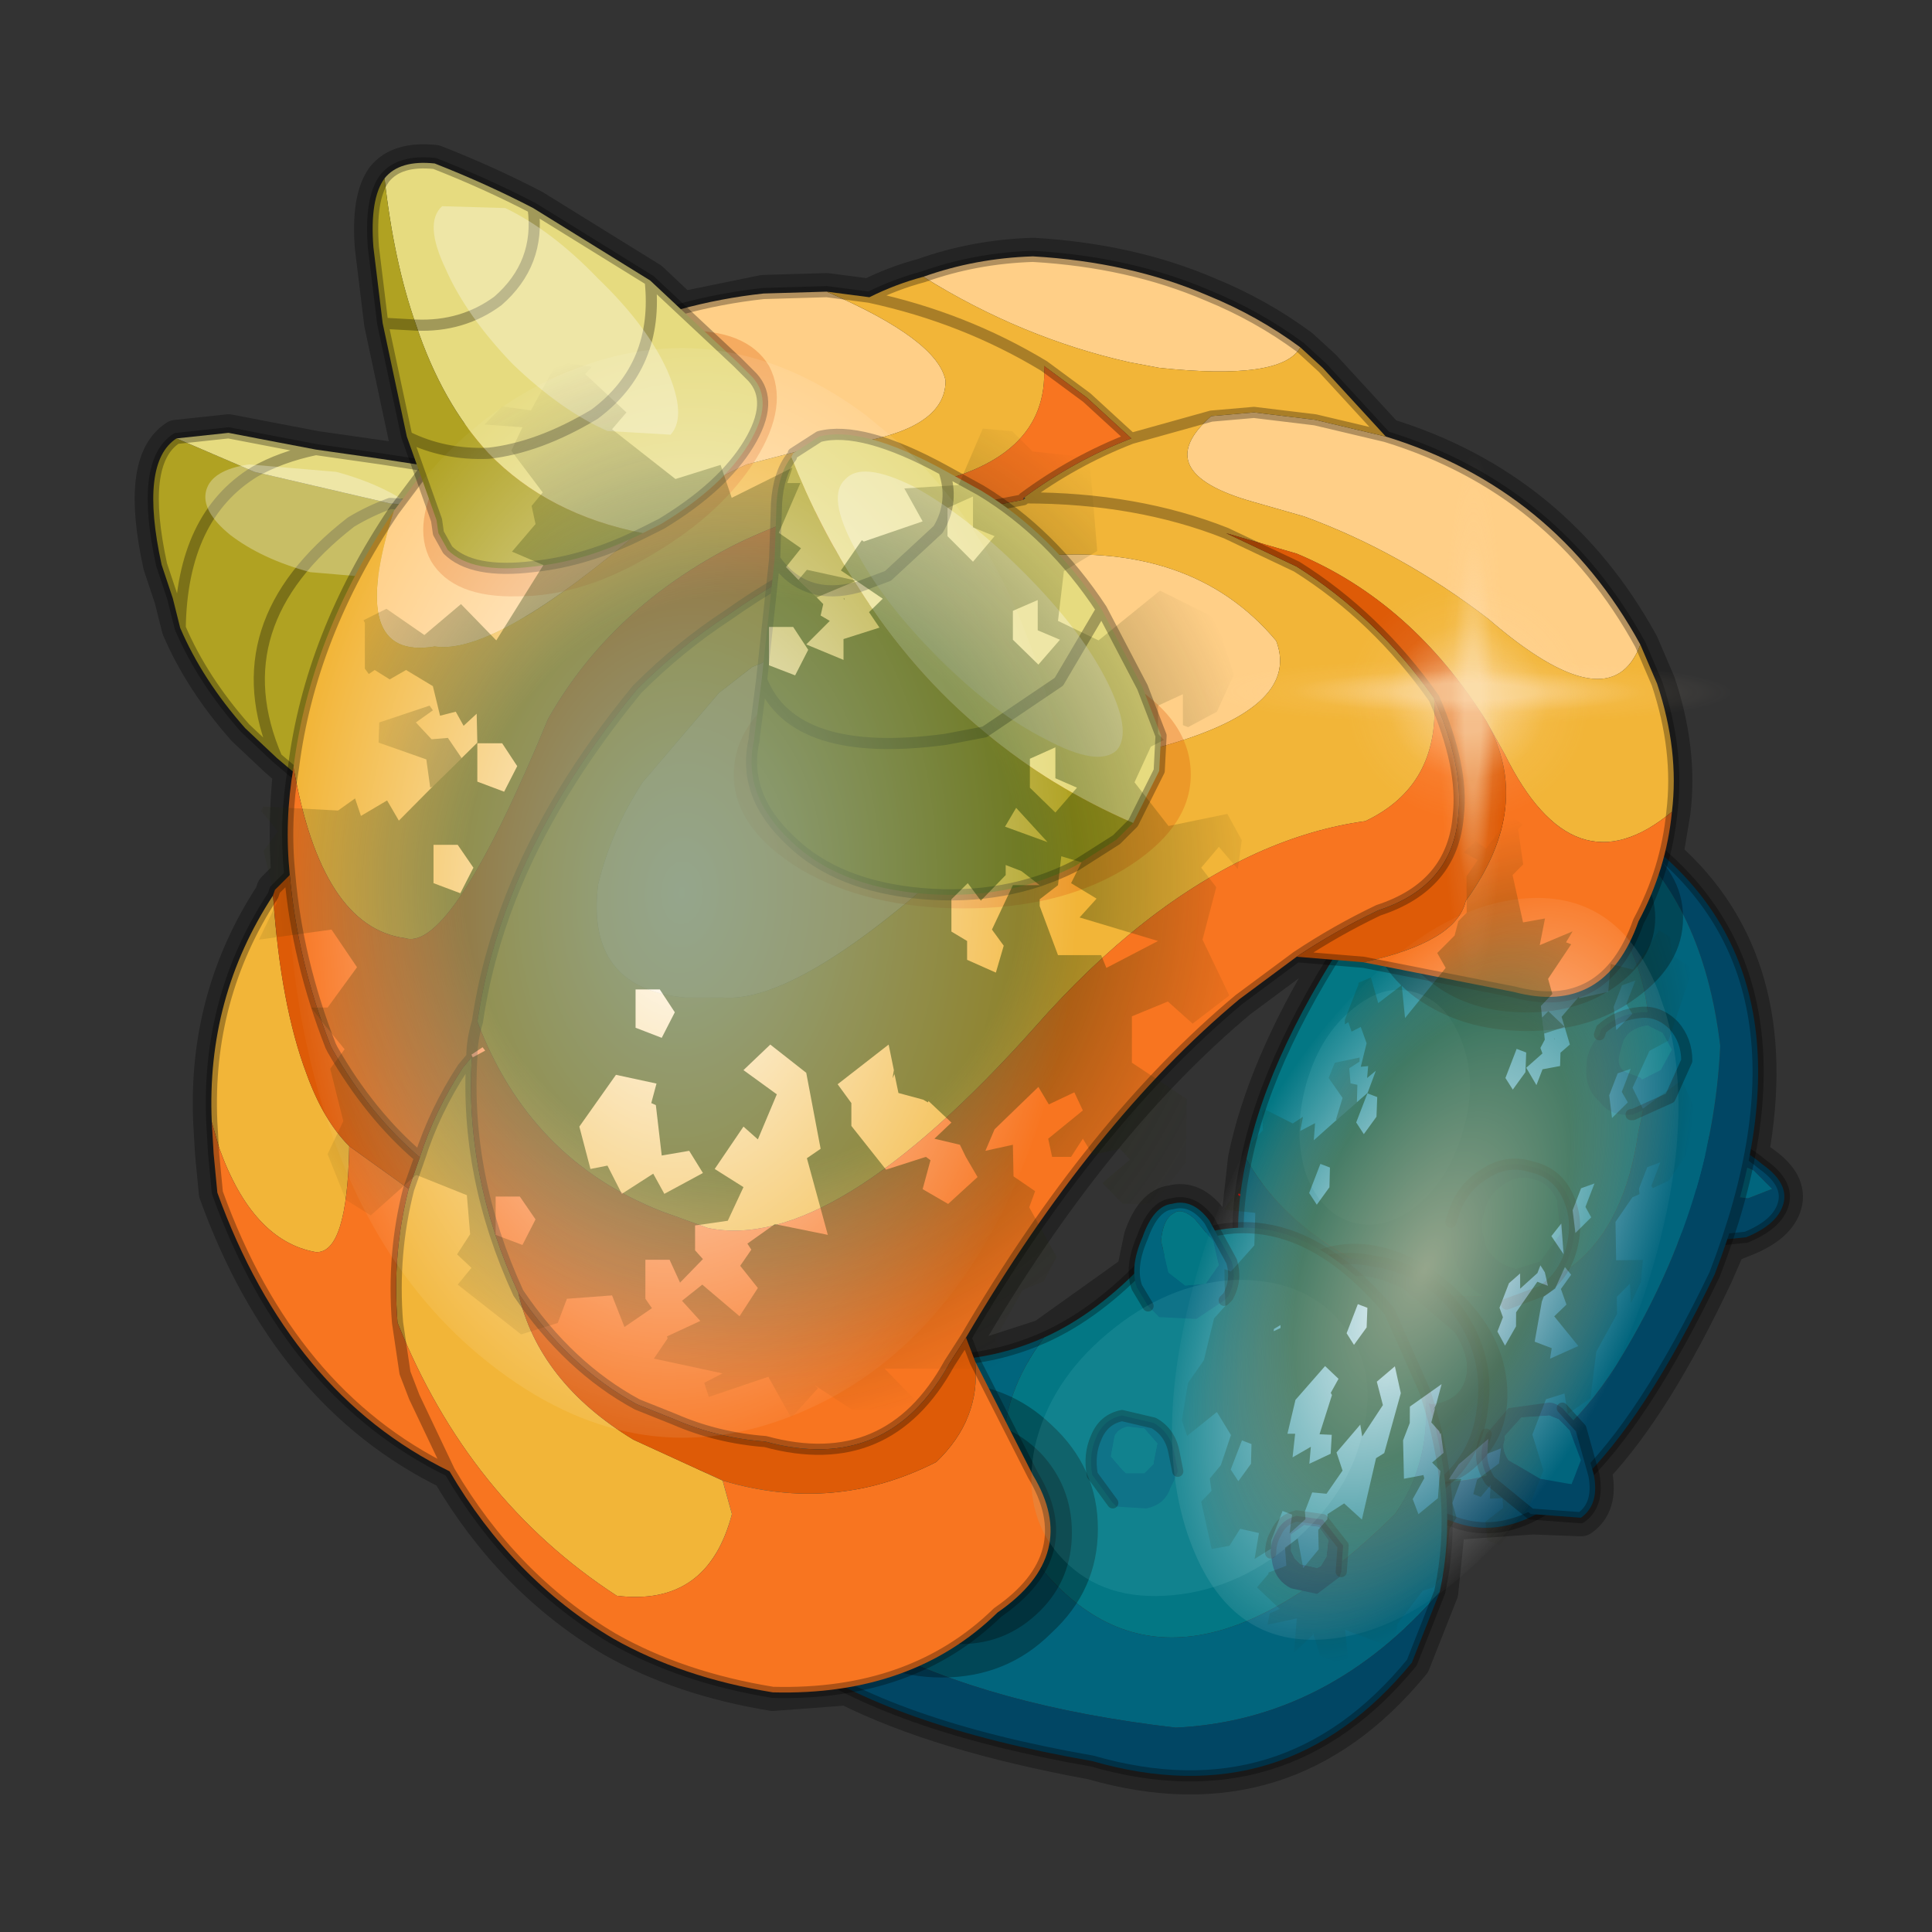 <?xml version="1.0" encoding="UTF-8" standalone="no"?>
<svg xmlns:xlink="http://www.w3.org/1999/xlink" height="520.0px" width="520.0px" xmlns="http://www.w3.org/2000/svg">
  <rect width="100%" height="100%" fill="#333333" stroke="none"/>
  <g transform="matrix(10.0, 0.0, 0.0, 10.0, 0.0, 0.0)">
    <use height="52.0" transform="matrix(1.0, 0.0, 0.0, 1.0, 0.0, 0.0)" width="52.0" xlink:href="#shape0"/>
    <use height="136.85" transform="matrix(0.143, 0.006, -0.01, 0.214, 8.443, 8.948)" width="148.25" xlink:href="#sprite0"/>
    <use height="136.85" transform="matrix(0.07, 0.034, -0.068, 0.14, 37.821, 22.054)" width="148.25" xlink:href="#sprite0"/>
    <use height="78.5" transform="matrix(0.352, 0.0, 0.0, 0.362, 6.969, 9.743)" width="75.15" xlink:href="#sprite1"/>
    <use height="78.5" transform="matrix(0.139, 0.053, -0.106, 0.275, 37.488, 20.746)" width="75.15" xlink:href="#sprite1"/>
    <use height="81.5" transform="matrix(0.179, 0.0, 0.0, 0.179, 32.2, 12.05)" width="81.5" xlink:href="#sprite2"/>
  </g>
  <defs>
    <g id="shape0" transform="matrix(1.0, 0.0, 0.0, 1.0, 0.0, 0.0)">
      <path d="M52.0 0.0 L52.0 52.0 0.0 52.0 0.0 0.0 52.0 0.0" fill="#795fa9" fill-opacity="0.0" fill-rule="evenodd" stroke="none"/>
      <path d="M32.5 7.95 Q30.4 7.05 27.8 6.9 26.25 6.95 24.85 7.45 24.1 7.65 23.4 8.0 L22.25 7.85 20.55 7.9 18.35 8.35 17.5 7.55 14.35 5.6 Q13.1 4.95 11.7 4.4 10.75 4.3 10.35 4.8 9.95 5.35 10.05 6.65 L10.3 8.7 10.95 11.75 11.25 12.5 10.25 12.35 8.5 12.1 7.45 11.9 6.15 11.65 4.75 11.8 Q3.75 12.45 4.35 15.2 L4.65 16.1 4.85 16.9 Q5.45 18.3 6.6 19.6 L7.45 20.4 7.85 20.75 Q7.7 22.15 7.8 23.55 L7.4 23.95 7.35 24.1 Q5.55 26.85 5.7 30.2 L5.75 31.05 5.85 32.1 Q7.8 37.5 12.1 39.6 13.8 42.5 16.5 44.1 18.35 45.15 20.8 45.55 L22.8 45.4 Q25.3 46.65 29.4 47.4 34.6 48.9 38.0 44.75 L38.75 42.85 38.95 40.9 39.1 40.95 41.25 40.8 42.55 40.85 Q43.05 40.5 42.9 39.7 L42.9 39.5 Q44.5 37.8 46.15 34.3 L46.5 33.5 47.0 33.3 Q47.85 32.95 48.0 32.4 48.15 31.85 47.45 31.35 L47.1 31.1 Q48.05 25.9 44.8 23.05 L45.0 21.85 Q45.2 20.2 44.6 18.4 L44.15 17.35 Q41.85 13.15 37.3 11.75 L35.6 9.9 35.0 9.35 Q33.85 8.5 32.5 7.95 M34.9 25.75 L33.35 26.9 Q29.4 30.2 26.0 36.0 L26.25 36.6 28.1 36.0 30.55 34.25 30.75 33.3 Q31.05 32.45 31.55 32.4 32.1 32.25 32.55 32.85 L32.75 33.15 33.35 33.0 33.55 31.2 Q34.05 28.75 35.85 25.8 L34.9 25.75" fill="none" stroke="#000000" stroke-linecap="round" stroke-linejoin="round" stroke-opacity="0.302" stroke-width="1.0"/>
      <path d="M13.35 13.75 L13.65 13.95 13.35 13.75 13.6 13.75 13.65 13.95 13.7 14.0 Q14.4 15.3 14.05 17.25 13.75 19.2 12.5 20.6 11.3 21.85 9.85 21.85 L9.1 21.7 8.1 20.95 7.45 20.4 Q5.9 16.8 9.45 14.05 9.95 13.75 10.5 13.55 9.95 13.75 9.45 14.05 5.9 16.8 7.45 20.4 L6.6 19.6 Q5.45 18.3 4.85 16.9 4.9 13.9 6.85 12.7 4.9 13.9 4.85 16.9 L4.65 16.1 4.35 15.2 Q3.75 12.45 4.75 11.8 L6.85 12.7 10.5 13.55 13.35 13.75" fill="#b0a222" fill-rule="evenodd" stroke="none"/>
      <path d="M13.35 13.75 L10.5 13.55 13.35 13.75 10.5 13.55 6.85 12.7 Q7.55 12.3 8.5 12.1 7.55 12.3 6.85 12.7 L4.75 11.8 6.15 11.65 7.45 11.9 8.5 12.1 10.25 12.35 11.55 12.55 11.6 12.55 11.75 12.55 Q12.9 12.65 13.6 13.75 L13.35 13.75" fill="#e6db7f" fill-rule="evenodd" stroke="none"/>
      <path d="M13.65 13.95 L13.35 13.75 10.5 13.55 Q9.95 13.75 9.45 14.05 5.9 16.8 7.45 20.4 L8.1 20.95 9.1 21.7 9.85 21.85 Q11.3 21.85 12.5 20.6 13.75 19.2 14.05 17.25 14.4 15.3 13.7 14.0 L13.65 13.95 13.6 13.75 Q12.9 12.65 11.75 12.55 L11.6 12.55 11.55 12.55 10.25 12.35 8.5 12.1 Q7.55 12.3 6.85 12.7 4.9 13.9 4.85 16.9 5.45 18.3 6.6 19.6 L7.45 20.4 M4.75 11.8 Q3.75 12.45 4.35 15.2 L4.65 16.1 4.85 16.9 M8.5 12.1 L7.45 11.9 6.15 11.65 4.75 11.8" fill="none" stroke="#000000" stroke-linecap="round" stroke-linejoin="round" stroke-opacity="0.302" stroke-width="0.3"/>
      <path d="M33.35 32.15 L39.15 35.45" fill="none" stroke="#ff0000" stroke-linecap="round" stroke-linejoin="round" stroke-width="0.05"/>
      <path d="M47.0 33.3 L45.55 33.45 Q44.95 33.3 44.65 32.8 44.4 32.3 44.55 31.75 44.75 31.15 45.2 30.85 L46.3 30.7 Q46.85 30.85 47.45 31.35 48.15 31.85 48.0 32.4 47.85 32.95 47.0 33.3 M47.2 31.5 L46.3 31.1 45.45 31.05 45.1 31.35 45.25 31.8 46.0 32.15 47.05 32.25 47.7 32.0 47.2 31.5" fill="#014664" fill-rule="evenodd" stroke="none"/>
      <path d="M47.2 31.5 L47.7 32.0 47.05 32.25 46.0 32.15 45.25 31.8 45.1 31.35 45.45 31.05 46.3 31.1 47.2 31.5" fill="#01657d" fill-rule="evenodd" stroke="none"/>
      <path d="M47.0 33.3 L45.55 33.45 Q44.95 33.3 44.65 32.8 44.4 32.3 44.55 31.75 44.75 31.15 45.2 30.85 L46.3 30.7 Q46.85 30.85 47.45 31.35 48.15 31.85 48.0 32.4 47.85 32.95 47.0 33.3 Z" fill="none" stroke="#000000" stroke-linecap="round" stroke-linejoin="round" stroke-opacity="0.302" stroke-width="0.3"/>
      <path d="M43.6 22.4 L44.3 22.65 Q49.2 26.4 46.15 34.3 42.35 42.2 39.1 40.95 37.15 40.3 35.85 39.05 40.45 41.5 43.5 36.75 46.1 32.55 46.3 28.15 45.85 24.35 43.6 22.4" fill="#014664" fill-rule="evenodd" stroke="none"/>
      <path d="M33.55 31.2 Q34.95 33.7 38.75 34.85 43.4 35.35 44.1 30.45 45.0 26.65 43.2 24.45 40.45 22.65 36.7 24.55 39.5 21.25 43.6 22.4 45.85 24.35 46.3 28.15 46.1 32.55 43.5 36.75 40.45 41.5 35.85 39.05 34.1 37.35 33.45 34.5 33.15 33.0 33.55 31.2" fill="#01657d" fill-rule="evenodd" stroke="none"/>
      <path d="M33.55 31.2 Q34.15 28.25 36.7 24.55 40.45 22.65 43.2 24.45 45.0 26.65 44.1 30.45 43.4 35.35 38.75 34.85 34.95 33.7 33.55 31.2" fill="#037784" fill-rule="evenodd" stroke="none"/>
      <path d="M36.7 24.55 Q34.15 28.25 33.55 31.2 M36.7 24.55 Q39.5 21.25 43.6 22.4 L44.3 22.65 Q49.2 26.4 46.15 34.3 42.35 42.2 39.1 40.95 37.15 40.3 35.85 39.05 34.1 37.35 33.45 34.5 33.15 33.0 33.55 31.2" fill="none" stroke="#000000" stroke-linecap="round" stroke-linejoin="round" stroke-opacity="0.302" stroke-width="0.3"/>
      <path d="M40.55 35.1 L41.5 34.75 Q42.1 34.35 42.3 33.6 42.5 32.85 42.2 32.2 41.9 31.55 41.2 31.4 40.55 31.2 39.95 31.6 39.3 32.0 39.1 32.75 L39.05 32.9 Q39.0 33.6 39.25 34.15 39.55 34.8 40.2 35.0 L40.55 35.1 M41.9 32.3 L42.0 33.2 41.45 33.95 40.8 34.15 40.65 34.1 Q40.2 33.95 40.0 33.55 L39.9 33.15 Q39.85 32.9 39.95 32.65 40.05 32.15 40.45 31.9 40.85 31.6 41.3 31.75 41.7 31.85 41.9 32.3" fill="#01657d" fill-rule="evenodd" stroke="none"/>
      <path d="M41.9 32.3 Q41.7 31.85 41.3 31.75 40.85 31.6 40.45 31.9 40.05 32.15 39.95 32.65 39.85 32.9 39.9 33.15 L40.0 33.55 Q40.2 33.95 40.65 34.1 L40.8 34.15 41.45 33.95 42.0 33.2 41.9 32.3" fill="#037784" fill-rule="evenodd" stroke="none"/>
      <path d="M40.55 35.1 L41.5 34.75 Q42.1 34.35 42.3 33.6 42.5 32.85 42.2 32.2 41.9 31.55 41.2 31.4 40.55 31.2 39.95 31.6 39.3 32.0 39.1 32.75 L39.05 32.9" fill="none" stroke="#000000" stroke-linecap="round" stroke-linejoin="round" stroke-opacity="0.302" stroke-width="0.3"/>
      <path d="M43.9 30.0 L43.95 30.0 44.95 29.55 45.4 28.55 Q45.4 28.0 45.05 27.6 44.65 27.2 44.15 27.25 43.55 27.3 43.1 27.7 L43.05 27.85 Q42.7 28.25 42.7 28.7 42.65 29.3 43.05 29.65 43.35 30.05 43.9 30.0 M44.75 27.8 L45.0 28.25 44.7 28.8 44.2 29.05 44.15 29.0 43.75 28.85 Q43.5 28.7 43.6 28.35 L43.7 28.0 43.8 27.85 Q44.0 27.65 44.35 27.6 L44.75 27.8" fill="#01657d" fill-rule="evenodd" stroke="none"/>
      <path d="M44.75 27.8 L44.35 27.6 Q44.0 27.65 43.8 27.85 L43.7 28.0 43.6 28.35 Q43.5 28.7 43.75 28.85 L44.15 29.0 44.2 29.05 44.7 28.8 45.0 28.25 44.75 27.8" fill="#037784" fill-rule="evenodd" stroke="none"/>
      <path d="M43.9 30.0 L43.95 30.0 44.95 29.55 45.4 28.55 Q45.4 28.0 45.05 27.6 44.65 27.2 44.15 27.25 43.55 27.3 43.1 27.7 L43.05 27.85" fill="none" stroke="#000000" stroke-linecap="round" stroke-linejoin="round" stroke-opacity="0.302" stroke-width="0.3"/>
      <path d="M40.0 38.6 L40.6 37.9 41.7 37.75 Q41.85 37.75 42.05 37.9 L42.55 38.45 42.9 39.7 Q43.05 40.5 42.55 40.85 L41.2 40.75 40.1 39.85 Q39.75 39.3 39.95 38.75 L40.0 38.6 M40.95 38.15 L40.5 38.65 40.5 38.75 Q40.4 39.0 40.6 39.3 L41.45 39.8 42.3 39.95 42.55 39.3 42.25 38.5 41.95 38.2 41.7 38.1 40.95 38.15" fill="#014664" fill-rule="evenodd" stroke="none"/>
      <path d="M40.95 38.15 L41.7 38.1 41.95 38.2 42.25 38.5 42.55 39.3 42.3 39.95 41.45 39.8 40.6 39.3 Q40.4 39.0 40.5 38.75 L40.5 38.65 40.95 38.15" fill="#01657d" fill-rule="evenodd" stroke="none"/>
      <path d="M42.05 37.9 L42.55 38.45 42.9 39.7 Q43.05 40.5 42.55 40.85 L41.2 40.75 40.1 39.85 Q39.75 39.3 39.95 38.75 L40.0 38.6" fill="none" stroke="#000000" stroke-linecap="round" stroke-linejoin="round" stroke-opacity="0.302" stroke-width="0.3"/>
      <path d="M34.65 34.2 Q35.5 33.35 36.85 33.5 38.2 33.7 39.3 34.8 40.4 35.85 40.55 37.15 40.7 38.5 39.85 39.35 39.05 40.2 37.7 40.05 36.35 39.9 35.25 38.85 34.15 37.75 34.0 36.4 33.85 35.05 34.65 34.2" fill="#000000" fill-opacity="0.302" fill-rule="evenodd" stroke="none"/>
      <path d="M35.25 35.0 Q35.45 34.45 36.2 34.35 36.95 34.25 37.8 34.7 L39.15 35.85 Q39.6 36.55 39.45 37.1 39.3 37.7 38.55 37.8 L36.9 37.4 Q36.05 36.95 35.55 36.25 35.1 35.5 35.25 35.0" fill="#01657d" fill-rule="evenodd" stroke="none"/>
      <path d="M34.5 34.5 Q35.6 33.65 37.0 33.95 38.4 34.15 39.25 35.3 40.1 36.5 39.9 37.9 39.75 39.3 38.6 40.1 37.5 40.95 36.1 40.7 34.7 40.45 33.85 39.25 33.0 38.1 33.2 36.7 33.35 35.3 34.5 34.5 M35.25 35.0 Q35.1 35.5 35.55 36.25 36.05 36.95 36.9 37.4 L38.55 37.8 Q39.3 37.7 39.45 37.1 39.6 36.55 39.15 35.85 L37.8 34.7 Q36.95 34.25 36.2 34.35 35.45 34.45 35.25 35.0" fill="#014664" fill-rule="evenodd" stroke="none"/>
      <path d="M34.5 34.5 Q35.6 33.65 37.0 33.95 38.4 34.15 39.25 35.3 40.1 36.5 39.9 37.9 39.75 39.3 38.6 40.1 37.5 40.95 36.1 40.7 34.7 40.45 33.85 39.25 33.0 38.1 33.2 36.7 33.35 35.3 34.5 34.5 Z" fill="none" stroke="#000000" stroke-linecap="round" stroke-linejoin="round" stroke-opacity="0.302" stroke-width="0.3"/>
      <path d="M28.1 36.0 Q29.55 35.35 30.9 33.9 34.35 31.65 37.4 35.3 L38.35 37.45 Q38.55 39.3 37.55 40.75 31.7 46.5 28.1 42.3 25.9 38.95 28.1 36.0" fill="#037784" fill-rule="evenodd" stroke="none"/>
      <path d="M38.35 37.45 Q39.3 40.3 38.75 42.85 35.75 46.3 31.65 46.5 21.7 45.35 18.85 39.8 19.2 36.75 24.3 36.55 26.3 36.8 28.1 36.0 25.9 38.95 28.1 42.3 31.7 46.5 37.55 40.75 38.55 39.3 38.35 37.45" fill="#01657d" fill-rule="evenodd" stroke="none"/>
      <path d="M38.75 42.85 L38.0 44.75 Q34.6 48.9 29.4 47.4 18.5 45.5 18.85 39.8 21.7 45.35 31.65 46.5 35.75 46.3 38.75 42.85" fill="#014664" fill-rule="evenodd" stroke="none"/>
      <path d="M28.1 36.0 Q29.55 35.35 30.9 33.9 34.35 31.65 37.4 35.3 L38.35 37.45 Q39.3 40.3 38.75 42.85 L38.0 44.75 Q34.6 48.9 29.4 47.4 18.5 45.5 18.85 39.8 19.2 36.75 24.3 36.55 26.3 36.8 28.1 36.0 Z" fill="none" stroke="#000000" stroke-linecap="round" stroke-linejoin="round" stroke-opacity="0.302" stroke-width="0.3"/>
      <path d="M34.2 41.8 Q34.2 41.5 34.35 41.25 34.5 40.9 34.9 40.8 L35.6 40.9 36.15 41.6 36.1 42.3 36.05 42.45 35.45 42.9 34.75 42.75 Q34.35 42.55 34.25 42.1 L34.2 41.8 M35.5 41.1 L35.1 41.05 34.75 41.3 34.75 41.75 34.85 41.95 35.0 42.1 35.45 42.2 35.55 42.15 35.7 41.9 35.75 41.45 35.5 41.1" fill="#014664" fill-rule="evenodd" stroke="none"/>
      <path d="M35.5 41.1 L35.75 41.45 35.7 41.9 35.55 42.15 35.45 42.2 35.0 42.1 34.85 41.95 34.75 41.75 34.75 41.3 35.1 41.05 35.5 41.1" fill="#01657d" fill-rule="evenodd" stroke="none"/>
      <path d="M34.2 41.8 Q34.2 41.5 34.35 41.25 34.5 40.9 34.9 40.8 L35.6 40.9 36.15 41.6 36.1 42.3" fill="none" stroke="#000000" stroke-linecap="round" stroke-linejoin="round" stroke-opacity="0.302" stroke-width="0.3"/>
      <path d="M29.95 40.45 L29.4 39.7 Q29.3 39.15 29.5 38.7 29.7 38.2 30.2 38.1 L31.05 38.3 Q31.5 38.55 31.6 39.1 L31.7 39.6 31.6 39.85 31.5 40.05 Q31.35 40.5 30.85 40.6 L30.05 40.55 30.0 40.5 29.95 40.45 M30.0 38.65 L29.9 39.2 30.2 39.55 30.25 39.6 30.3 39.65 30.7 39.65 30.8 39.65 31.05 39.4 31.05 39.35 31.15 38.85 30.8 38.45 30.35 38.4 Q30.1 38.45 30.0 38.65" fill="#01657d" fill-rule="evenodd" stroke="none"/>
      <path d="M30.0 38.65 Q30.1 38.45 30.35 38.4 L30.8 38.45 31.15 38.85 31.05 39.35 31.05 39.4 30.8 39.65 30.7 39.65 30.3 39.65 30.25 39.6 30.2 39.55 29.9 39.2 30.0 38.65" fill="#037784" fill-rule="evenodd" stroke="none"/>
      <path d="M29.95 40.45 L29.4 39.7 Q29.3 39.15 29.5 38.7 29.7 38.2 30.2 38.1 L31.05 38.3 Q31.5 38.55 31.6 39.1 L31.7 39.6" fill="none" stroke="#000000" stroke-linecap="round" stroke-linejoin="round" stroke-opacity="0.302" stroke-width="0.3"/>
      <path d="M30.9 35.15 L30.6 34.65 Q30.4 34.1 30.75 33.3 31.05 32.45 31.55 32.4 32.1 32.25 32.55 32.85 L33.15 33.95 Q33.3 34.45 33.05 34.9 L32.95 35.0 32.2 35.5 31.2 35.45 30.9 35.15 M31.6 32.65 Q31.3 32.8 31.25 33.4 L31.45 34.25 31.9 34.6 32.45 34.55 32.8 34.05 32.65 33.4 32.15 32.8 Q31.8 32.5 31.6 32.65" fill="#01657d" fill-rule="evenodd" stroke="none"/>
      <path d="M31.6 32.65 Q31.8 32.5 32.15 32.8 L32.65 33.4 32.8 34.05 32.45 34.55 31.9 34.6 31.45 34.25 31.25 33.4 Q31.3 32.8 31.6 32.65" fill="#037784" fill-rule="evenodd" stroke="none"/>
      <path d="M32.95 35.0 L33.05 34.9 Q33.3 34.45 33.15 33.95 L32.55 32.85 Q32.1 32.25 31.55 32.4 31.05 32.45 30.75 33.3 30.4 34.1 30.6 34.65 L30.9 35.15" fill="none" stroke="#000000" stroke-linecap="round" stroke-linejoin="round" stroke-opacity="0.302" stroke-width="0.3"/>
      <path d="M21.15 41.15 Q21.15 39.5 22.35 38.35 23.6 37.2 25.35 37.2 27.1 37.2 28.3 38.35 29.55 39.5 29.55 41.15 29.55 42.8 28.3 43.95 27.1 45.15 25.35 45.15 23.6 45.15 22.35 43.95 21.15 42.8 21.15 41.15" fill="#000000" fill-opacity="0.302" fill-rule="evenodd" stroke="none"/>
      <path d="M36.9 24.7 Q36.9 23.45 38.1 22.6 39.35 21.7 41.1 21.7 42.85 21.7 44.05 22.6 45.3 23.45 45.3 24.7 45.3 25.95 44.05 26.85 42.85 27.75 41.1 27.75 39.35 27.75 38.1 26.85 36.9 25.95 36.9 24.7" fill="#000000" fill-opacity="0.302" fill-rule="evenodd" stroke="none"/>
      <path d="M37.55 24.7 Q37.55 23.65 38.6 22.9 39.6 22.2 41.1 22.2 42.55 22.2 43.55 22.9 44.55 23.65 44.55 24.7 44.55 25.75 43.55 26.5 42.55 27.25 41.1 27.25 39.6 27.25 38.6 26.5 37.55 25.75 37.55 24.7" fill="#000000" fill-opacity="0.302" fill-rule="evenodd" stroke="none"/>
      <path d="M22.8 41.25 Q22.8 40.0 23.7 39.1 24.6 38.2 25.85 38.2 27.1 38.2 28.0 39.1 28.85 40.0 28.85 41.25 28.85 42.5 28.0 43.35 27.1 44.25 25.85 44.25 24.6 44.25 23.7 43.35 22.8 42.5 22.8 41.25" fill="#000000" fill-opacity="0.302" fill-rule="evenodd" stroke="none"/>
      <path d="M10.7 15.6 L8.35 15.4 Q7.05 15.05 6.2 14.4 5.4 13.75 5.55 13.2 5.7 12.65 6.7 12.5 L9.05 12.7 Q10.35 13.05 11.2 13.7 12.05 14.35 11.9 14.9 11.75 15.45 10.7 15.6" fill="#ffffff" fill-opacity="0.302" fill-rule="evenodd" stroke="none"/>
      <path d="M27.55 13.45 L27.55 13.4 27.6 13.4 27.55 13.45" fill="#394260" fill-rule="evenodd" stroke="none"/>
      <path d="M44.15 17.35 Q43.35 19.5 40.05 16.65 37.7 14.85 35.1 13.9 L33.7 13.5 Q30.9 12.7 32.6 11.2 L33.75 11.1 35.4 11.3 37.3 11.75 Q41.85 13.15 44.15 17.35 M35.0 9.35 Q34.5 10.25 31.2 9.9 L30.4 9.75 Q27.5 9.1 24.85 7.45 26.25 6.95 27.8 6.9 30.4 7.05 32.5 7.95 33.85 8.5 35.0 9.35 M22.25 7.85 Q25.25 9.15 25.45 10.25 25.45 11.8 21.85 12.05 L20.1 12.5 Q18.95 13.0 17.45 14.1 13.35 17.65 11.7 17.4 9.3 17.8 10.6 13.75 L12.1 11.75 Q15.95 8.4 20.55 7.9 L22.25 7.85 M17.3 21.05 L19.35 18.65 20.25 17.95 20.5 17.85 22.25 16.8 Q24.95 15.35 27.65 15.0 32.05 14.5 34.35 17.25 35.05 19.1 31.05 20.15 28.2 20.55 25.55 23.3 21.45 27.0 19.45 26.85 L18.45 26.85 Q15.75 26.6 16.1 23.8 16.45 22.35 17.3 21.05" fill="#ffcf87" fill-rule="evenodd" stroke="none"/>
      <path d="M27.55 13.4 Q28.9 12.4 30.45 11.8 L29.25 10.7 28.1 9.85 Q28.25 12.45 24.6 13.1 21.85 13.65 19.8 14.65 16.45 16.35 14.75 19.35 12.15 25.65 10.9 25.25 8.65 24.95 7.9 20.65 8.35 17.1 10.6 13.75 9.3 17.8 11.7 17.4 13.35 17.65 17.45 14.1 18.95 13.0 20.1 12.5 L21.85 12.05 Q25.45 11.8 25.45 10.25 25.25 9.15 22.25 7.85 L23.4 8.0 Q24.1 7.65 24.85 7.45 27.5 9.1 30.4 9.75 L31.2 9.9 Q34.5 10.25 35.0 9.35 L35.6 9.9 37.3 11.75 35.4 11.3 33.75 11.1 32.6 11.2 Q30.9 12.7 33.7 13.5 L35.1 13.9 Q37.7 14.85 40.05 16.65 43.35 19.5 44.15 17.35 L44.6 18.4 Q45.2 20.2 45.0 21.85 42.35 24.05 40.5 20.3 L40.0 19.4 Q38.0 16.2 34.9 14.9 L33.0 14.35 Q30.6 13.4 27.6 13.4 30.6 13.4 33.0 14.35 L34.9 15.25 Q37.05 16.6 38.6 18.8 38.75 21.15 36.75 22.1 35.3 22.3 33.85 22.95 30.75 24.35 27.85 27.65 22.4 33.75 19.05 33.05 L17.8 32.6 Q14.25 31.2 12.85 27.5 13.1 25.8 13.75 24.15 14.85 21.35 17.15 18.55 18.3 17.4 19.6 16.55 22.5 14.5 25.75 13.8 L27.55 13.45 27.6 13.4 27.55 13.4 M11.3 31.15 Q11.7 29.9 12.45 28.75 L12.7 28.45 Q12.5 31.65 13.95 34.8 14.5 37.2 17.05 38.75 L19.45 39.85 19.7 40.75 Q19.05 43.25 16.6 42.95 12.6 40.35 10.7 35.6 10.55 33.75 11.0 32.0 L11.3 31.15 M30.45 11.8 L32.6 11.2 30.45 11.8 M28.1 9.85 Q25.95 8.55 23.4 8.0 25.95 8.55 28.1 9.85 M17.3 21.05 Q16.45 22.35 16.1 23.8 15.75 26.6 18.45 26.85 L19.45 26.85 Q21.45 27.0 25.55 23.3 28.2 20.55 31.05 20.15 35.05 19.1 34.35 17.25 32.05 14.5 27.65 15.0 24.95 15.35 22.25 16.8 L20.5 17.85 20.25 17.95 19.35 18.65 17.3 21.05 M7.35 24.1 Q7.55 27.05 8.25 28.9 8.7 30.15 9.4 30.85 9.35 33.75 8.5 33.7 6.8 33.4 5.9 30.9 L5.7 30.2 Q5.55 26.85 7.35 24.1" fill="#f2b538" fill-rule="evenodd" stroke="none"/>
      <path d="M28.1 9.85 L29.25 10.7 30.45 11.8 Q28.9 12.4 27.55 13.4 L27.55 13.45 25.75 13.8 Q22.5 14.5 19.6 16.55 18.3 17.4 17.15 18.55 14.85 21.35 13.75 24.15 13.1 25.8 12.85 27.5 12.7 28.0 12.7 28.45 12.7 28.0 12.85 27.5 14.25 31.2 17.8 32.6 L19.05 33.05 Q22.4 33.75 27.85 27.65 30.75 24.35 33.85 22.95 35.3 22.3 36.75 22.1 38.75 21.15 38.6 18.8 39.4 20.65 39.25 21.95 39.1 23.85 37.1 24.5 35.95 25.05 34.9 25.75 L33.35 26.9 Q29.4 30.2 26.0 36.0 L25.55 36.7 Q23.9 39.7 20.6 38.8 19.3 38.7 18.15 38.2 L17.15 37.8 Q15.3 36.8 13.95 34.8 12.5 31.65 12.7 28.45 L12.45 28.75 Q11.7 29.9 11.3 31.15 9.95 30.0 8.95 28.25 L8.9 28.15 Q8.0 25.85 7.8 23.55 7.65 22.1 7.9 20.65 8.65 24.95 10.9 25.25 12.15 25.65 14.75 19.35 16.45 16.35 19.8 14.65 21.85 13.65 24.6 13.1 28.25 12.45 28.1 9.85 M40.0 19.4 L40.5 20.3 Q42.35 24.05 45.0 21.85 44.85 23.4 44.1 24.8 43.2 27.35 40.75 26.7 L36.7 25.9 Q39.2 25.35 39.45 24.25 41.3 21.7 40.0 19.4 M9.4 30.85 L11.0 32.0 Q10.55 33.75 10.7 35.6 12.6 40.35 16.6 42.95 19.05 43.25 19.7 40.75 L19.45 39.85 Q22.45 40.75 25.2 39.35 26.4 38.2 26.25 36.65 L27.8 39.7 Q29.1 41.85 26.85 43.4 24.55 45.65 20.8 45.55 18.35 45.15 16.5 44.1 13.8 42.5 12.1 39.6 7.8 37.5 5.85 32.1 L5.75 31.05 5.7 30.2 5.9 30.9 Q6.8 33.4 8.5 33.7 9.35 33.75 9.4 30.85 M12.1 39.6 L11.15 37.6 10.9 36.95 10.7 35.6 10.9 36.95 11.15 37.6 12.1 39.6" fill="#f87520" fill-rule="evenodd" stroke="none"/>
      <path d="M7.8 23.55 Q8.0 25.85 8.9 28.15 L8.95 28.25 Q9.95 30.0 11.3 31.15 L11.0 32.0 9.4 30.85 Q8.7 30.15 8.25 28.9 7.55 27.05 7.35 24.1 L7.4 23.95 7.8 23.55 M33.0 14.35 L34.9 14.9 Q38.0 16.2 40.0 19.4 41.3 21.7 39.45 24.25 39.2 25.35 36.7 25.9 L34.9 25.75 Q35.95 25.05 37.1 24.5 39.1 23.85 39.25 21.95 39.4 20.65 38.6 18.8 37.05 16.6 34.9 15.25 L33.0 14.35 M26.0 36.0 L26.25 36.65 Q26.4 38.2 25.2 39.35 22.45 40.75 19.45 39.85 L17.05 38.75 Q14.5 37.2 13.95 34.8 15.3 36.8 17.15 37.8 L18.15 38.2 Q19.3 38.7 20.6 38.8 23.9 39.7 25.55 36.7 L26.0 36.0" fill="#de5b07" fill-rule="evenodd" stroke="none"/>
      <path d="M27.55 13.4 Q28.9 12.4 30.45 11.8 L29.25 10.7 28.1 9.85 M7.9 20.65 Q7.65 22.1 7.8 23.55 8.0 25.85 8.9 28.15 L8.95 28.25 Q9.95 30.0 11.3 31.15 11.7 29.9 12.45 28.75 L12.7 28.45 Q12.7 28.0 12.85 27.5 13.1 25.8 13.75 24.15 14.85 21.35 17.15 18.55 18.3 17.4 19.6 16.55 22.5 14.5 25.75 13.8 L27.55 13.45 27.55 13.4 M27.6 13.4 Q30.6 13.4 33.0 14.35 M45.0 21.85 Q45.2 20.2 44.6 18.4 L44.15 17.35 M32.6 11.2 L30.45 11.8 M35.0 9.35 Q33.85 8.5 32.5 7.95 30.4 7.05 27.8 6.9 26.25 6.95 24.85 7.45 24.1 7.65 23.4 8.0 25.95 8.55 28.1 9.85 M35.0 9.35 L35.6 9.9 37.3 11.75 Q41.85 13.15 44.15 17.35 M37.3 11.75 L35.4 11.3 33.75 11.1 32.6 11.2 M22.25 7.85 L23.4 8.0 M22.25 7.85 L20.55 7.9 Q15.95 8.4 12.1 11.75 L10.6 13.75 Q8.35 17.1 7.9 20.65 M7.35 24.1 L7.4 23.95 7.8 23.55 M11.0 32.0 L11.3 31.15 M38.6 18.8 Q37.05 16.6 34.9 15.25 L33.0 14.35 M36.7 25.9 L34.9 25.75 33.35 26.9 Q29.4 30.2 26.0 36.0 L26.25 36.65 27.8 39.7 Q29.1 41.85 26.85 43.4 24.55 45.65 20.8 45.55 18.35 45.15 16.5 44.1 13.8 42.5 12.1 39.6 7.8 37.5 5.85 32.1 L5.75 31.05 5.7 30.2 Q5.55 26.85 7.35 24.1 M38.6 18.8 Q39.4 20.65 39.25 21.95 39.1 23.85 37.1 24.5 35.95 25.05 34.9 25.75 M36.7 25.9 L40.75 26.7 Q43.2 27.35 44.1 24.8 44.85 23.4 45.0 21.85 M27.6 13.4 L27.55 13.45 M26.0 36.0 L25.55 36.7 Q23.9 39.7 20.6 38.8 19.3 38.7 18.15 38.2 L17.15 37.8 Q15.3 36.8 13.95 34.8 M10.7 35.6 L10.9 36.95 11.15 37.6 12.1 39.6 M11.0 32.0 Q10.55 33.75 10.7 35.6 M12.7 28.45 Q12.5 31.65 13.95 34.8" fill="none" stroke="#000000" stroke-linecap="round" stroke-linejoin="round" stroke-opacity="0.302" stroke-width="0.3"/>
      <path d="M20.7 9.85 Q21.25 10.9 20.35 12.35 19.45 13.8 17.6 14.9 15.7 16.05 13.95 16.05 12.2 16.1 11.6 15.1 11.05 14.1 11.95 12.55 12.9 11.1 14.75 10.05 16.65 8.95 18.35 8.9 20.1 8.85 20.7 9.85" fill="#de5b07" fill-opacity="0.302" fill-rule="evenodd" stroke="none"/>
      <path d="M14.35 5.6 L17.5 7.55 Q17.75 9.85 16.0 11.15 14.5 12.05 13.15 12.2 14.5 12.05 16.0 11.15 17.75 9.85 17.5 7.55 L19.85 9.75 20.25 10.15 Q20.85 10.8 20.15 11.95 19.45 13.1 17.8 14.1 L17.3 14.35 Q14.75 13.85 13.15 12.2 11.9 10.85 11.2 8.75 12.45 8.8 13.4 8.1 14.55 7.1 14.35 5.6 14.55 7.1 13.4 8.1 12.45 8.8 11.2 8.75 10.6 7.05 10.35 4.8 10.75 4.3 11.7 4.4 13.1 4.95 14.35 5.6" fill="#e6db7f" fill-rule="evenodd" stroke="none"/>
      <path d="M11.2 8.75 Q11.9 10.85 13.15 12.2 11.95 12.25 10.95 11.75 11.95 12.25 13.15 12.2 14.75 13.85 17.3 14.35 15.8 15.1 14.35 15.25 12.7 15.45 12.05 14.8 L11.8 14.35 11.75 14.0 10.95 11.75 10.3 8.7 10.05 6.65 Q9.95 5.35 10.35 4.8 10.6 7.05 11.2 8.75 L10.3 8.7 11.2 8.75" fill="#b0a222" fill-rule="evenodd" stroke="none"/>
      <path d="M17.5 7.55 L14.35 5.6 Q14.55 7.1 13.4 8.1 12.45 8.8 11.2 8.75 M13.15 12.2 Q14.5 12.05 16.0 11.15 17.75 9.85 17.5 7.55 L19.85 9.75 20.25 10.15 Q20.85 10.8 20.15 11.95 19.45 13.1 17.8 14.1 L17.3 14.35 Q15.8 15.1 14.35 15.25 12.7 15.45 12.05 14.8 L11.8 14.35 11.75 14.0 10.95 11.75 10.3 8.7 10.05 6.65 Q9.95 5.35 10.35 4.8 10.75 4.3 11.7 4.4 13.1 4.95 14.35 5.6 M10.3 8.7 L11.2 8.75 M10.95 11.75 Q11.95 12.25 13.15 12.2" fill="none" stroke="#000000" stroke-linecap="round" stroke-linejoin="round" stroke-opacity="0.302" stroke-width="0.3"/>
      <path d="M39.35 28.05 Q39.75 29.1 39.4 30.35 39.05 31.65 38.2 32.4 37.3 33.15 36.4 32.9 35.55 32.65 35.15 31.6 34.8 30.5 35.15 29.2 35.5 27.95 36.3 27.25 37.2 26.45 38.05 26.7 38.95 26.95 39.35 28.05" fill="#7cdfde" fill-opacity="0.114" fill-rule="evenodd" stroke="none"/>
      <path d="M36.7 38.45 Q36.35 40.2 34.75 41.55 33.2 42.85 31.35 42.95 29.55 43.05 28.5 41.85 27.5 40.7 27.85 38.95 28.25 37.2 29.8 35.9 31.4 34.55 33.2 34.45 35.05 34.4 36.05 35.55 37.1 36.75 36.7 38.45" fill="#7cdfde" fill-opacity="0.114" fill-rule="evenodd" stroke="none"/>
      <path d="M19.75 20.85 Q19.75 19.35 21.55 18.3 23.35 17.25 25.95 17.25 28.5 17.25 30.25 18.3 32.05 19.35 32.05 20.85 32.05 22.3 30.25 23.4 28.5 24.45 25.95 24.45 23.35 24.45 21.55 23.4 19.75 22.3 19.75 20.85" fill="#de5b07" fill-opacity="0.302" fill-rule="evenodd" stroke="none"/>
      <path d="M23.1 15.8 Q21.65 16.2 20.85 15.05 21.65 16.2 23.1 15.8 24.55 18.1 26.5 19.7 L25.45 19.9 Q21.35 20.45 20.5 18.3 21.35 20.45 25.45 19.9 L26.5 19.7 Q28.3 21.2 30.5 22.15 L30.05 22.6 28.95 23.3 Q27.1 24.25 24.8 24.05 22.55 23.85 21.3 22.65 19.95 21.4 20.3 19.9 L20.3 19.85 20.5 18.3 20.85 15.05 20.9 13.55 Q20.95 12.75 21.3 12.3 22.05 14.2 23.1 15.8" fill="#b0a222" fill-rule="evenodd" stroke="none"/>
      <path d="M23.1 15.8 Q22.05 14.2 21.3 12.3 L21.35 12.2 22.05 11.75 Q23.2 11.45 25.4 12.65 L26.4 13.2 Q28.3 14.35 29.65 16.4 L30.75 18.5 31.25 19.8 31.2 20.75 30.5 22.15 Q28.3 21.2 26.5 19.7 24.55 18.1 23.1 15.8 L23.9 15.5 25.25 14.25 Q25.7 13.5 25.4 12.65 25.7 13.5 25.25 14.25 L23.9 15.5 23.1 15.8 M29.65 16.4 L28.5 18.35 26.5 19.7 28.5 18.35 29.65 16.4" fill="#e6db7f" fill-rule="evenodd" stroke="none"/>
      <path d="M20.85 15.05 Q21.65 16.2 23.1 15.8 L23.9 15.5 25.25 14.25 Q25.7 13.5 25.4 12.65 23.2 11.45 22.05 11.75 L21.35 12.2 M21.3 12.3 Q20.95 12.75 20.9 13.55 L20.85 15.05 20.5 18.3 Q21.35 20.45 25.45 19.9 L26.5 19.7 28.5 18.35 29.65 16.4 30.75 18.5 31.25 19.8 31.2 20.75 30.5 22.15 30.05 22.6 28.95 23.3 Q27.1 24.25 24.8 24.05 22.55 23.85 21.3 22.65 19.95 21.4 20.3 19.9 L20.3 19.85 20.5 18.3 M25.4 12.65 L26.4 13.2 Q28.3 14.35 29.65 16.4" fill="none" stroke="#000000" stroke-linecap="round" stroke-linejoin="round" stroke-opacity="0.302" stroke-width="0.3"/>
      <path d="M28.15 19.9 Q26.75 19.2 25.25 17.7 23.75 16.2 23.0 14.75 22.25 13.35 22.75 12.9 23.2 12.4 24.6 13.1 26.05 13.9 27.55 15.4 29.05 16.9 29.75 18.25 30.5 19.7 30.05 20.2 29.55 20.65 28.15 19.9" fill="#ffffff" fill-opacity="0.302" fill-rule="evenodd" stroke="none"/>
      <path d="M16.35 11.6 Q15.1 11.05 13.8 9.8 12.55 8.5 12.0 7.25 11.4 6.0 11.9 5.55 L13.6 5.6 Q14.85 6.2 16.1 7.5 17.4 8.75 17.95 9.95 18.5 11.2 18.05 11.7 L16.35 11.6" fill="#ffffff" fill-opacity="0.302" fill-rule="evenodd" stroke="none"/>
    </g>
    <g id="sprite0" transform="matrix(1.0, 0.0, 0.0, 1.0, 73.5, 65.0)">
      <use height="136.85" transform="matrix(1.0, 0.0, 0.0, 1.0, -73.5, -65.0)" width="148.25" xlink:href="#shape1"/>
    </g>
    <g id="shape1" transform="matrix(1.0, 0.0, 0.0, 1.0, 73.5, 65.0)">
      <path d="M36.65 -54.65 Q60.05 -42.0 69.75 -17.95 80.55 8.9 68.0 34.1 55.45 59.35 26.8 68.2 -1.8 77.05 -29.7 64.3 -57.6 51.6 -68.45 24.75 -79.3 -2.05 -66.75 -27.25 L-66.7 -27.3 Q-54.1 -52.5 -25.5 -61.4 3.1 -70.2 31.0 -57.5 L36.65 -54.65" fill="url(#gradient0)" fill-rule="evenodd" stroke="none"/>
    </g>
    <radialGradient cx="0" cy="0" gradientTransform="matrix(0.091, 0.0, 0.0, 0.091, 0.6, 3.4)" gradientUnits="userSpaceOnUse" id="gradient0" r="819.2" spreadMethod="pad">
      <stop offset="0.0" stop-color="#ffffff"/>
      <stop offset="1.0" stop-color="#ffffff" stop-opacity="0.0"/>
    </radialGradient>
    <g id="sprite1" transform="matrix(1.0, 0.0, 0.0, 1.0, 37.15, 38.8)">
      <use height="78.5" transform="matrix(1.0, 0.0, 0.0, 1.0, -37.15, -38.8)" width="75.15" xlink:href="#shape2"/>
    </g>
    <g id="shape2" transform="matrix(1.0, 0.0, 0.0, 1.0, 37.15, 38.8)">
      <path d="M5.5 -21.3 L6.0 -20.8 5.8 -19.95 6.5 -19.55 4.7 -17.8 7.55 -16.65 7.55 -18.2 10.3 -19.05 9.5 -20.2 10.55 -21.2 8.5 -22.55 7.35 -23.3 8.95 -25.55 9.1 -25.45 13.6 -26.95 12.2 -29.4 16.35 -29.65 18.2 -33.85 20.45 -33.65 22.0 -32.15 26.35 -31.7 26.95 -24.75 24.4 -23.25 23.95 -19.55 27.05 -18.1 31.75 -21.8 36.0 -19.75 37.4 -15.55 36.1 -12.8 33.9 -11.65 33.5 -11.8 33.5 -14.1 31.6 -13.25 31.6 -11.15 32.05 -10.7 31.05 -10.2 29.8 -7.55 32.4 -4.3 36.9 -5.2 38.0 -3.25 37.7 -1.1 36.25 -2.75 34.9 -1.2 36.05 0.25 35.0 4.15 37.05 8.3 34.3 10.35 34.25 10.4 32.35 8.75 29.6 9.85 29.6 13.3 33.8 16.0 33.75 20.7 31.25 23.8 28.9 23.8 27.35 22.25 29.45 20.5 28.7 19.7 26.6 20.15 25.85 18.95 24.95 20.3 23.5 20.3 23.2 18.95 25.85 16.85 25.2 15.5 23.25 16.4 22.45 15.1 19.1 18.25 18.4 19.85 20.5 19.4 20.55 21.75 22.2 22.85 21.75 24.05 23.85 27.75 22.85 29.55 21.25 30.2 19.15 33.85 20.15 36.05 10.7 36.05 13.75 39.1 8.2 39.1 5.3 37.25 5.6 37.5 3.55 39.7 1.8 36.65 -2.75 38.15 -3.1 37.1 -1.7 36.4 -6.95 35.3 -5.9 33.8 -5.95 33.65 -3.4 32.5 -4.8 31.0 -3.25 29.8 -0.4 32.15 1.0 30.05 -0.35 28.4 0.5 27.2 0.2 26.75 2.3 25.3 6.35 26.1 4.75 20.4 5.8 19.7 4.7 14.05 1.95 11.95 -0.1 13.85 2.45 15.65 1.0 19.0 -0.1 18.05 -2.3 21.2 -0.1 22.55 -1.3 25.05 -3.8 25.4 -3.8 27.25 -3.2 27.9 -4.95 29.65 -5.75 27.95 -7.6 27.95 -7.6 30.85 -7.1 31.55 -9.2 32.95 -10.15 30.6 -13.6 30.85 -14.3 32.65 -17.1 33.5 -21.95 29.8 -20.9 28.55 -22.0 27.55 -21.0 26.05 -21.25 23.15 -25.1 21.65 -25.2 21.7 -28.6 24.65 -30.5 23.5 -31.9 20.1 -30.7 17.65 -31.7 13.75 -30.6 12.3 -31.9 10.75 -32.0 10.65 -33.15 9.2 -31.9 9.2 -29.65 6.2 -31.6 3.4 -37.15 4.15 -35.8 1.45 -36.8 -2.45 -35.7 -3.9 -37.0 -5.45 -36.8 -5.75 -31.1 -5.45 -29.8 -6.35 -29.35 -5.05 -27.35 -6.2 -26.45 -4.7 -23.85 -7.25 -21.65 -9.35 -20.45 -10.5 -20.5 -12.65 -21.5 -11.75 -22.1 -12.8 -23.3 -12.5 -23.85 -14.7 -25.9 -15.9 -27.15 -15.2 -28.3 -15.9 -28.75 -15.6 -29.05 -16.0 -29.05 -19.4 -29.15 -19.6 -27.4 -20.45 -24.5 -18.5 -21.7 -20.8 -19.0 -18.1 -15.4 -23.7 -17.8 -24.7 -16.0 -26.75 -16.3 -28.1 -15.45 -29.1 -17.85 -32.2 -17.0 -33.95 -19.9 -34.15 -18.55 -35.5 -16.35 -35.2 -14.35 -38.8 -11.7 -38.45 -12.2 -37.9 -9.05 -35.05 -10.15 -33.8 -5.3 -30.1 -1.85 -31.15 -1.0 -28.7 3.65 -30.95 3.25 -29.8 4.25 -29.8 2.6 -26.1 4.3 -24.95 3.15 -23.55 4.1 -22.6 5.5 -21.3 M17.45 -26.5 L17.45 -28.8 15.5 -27.95 15.5 -25.85 17.45 -23.95 19.1 -25.85 17.45 -26.5 M23.75 -10.15 L21.8 -9.3 21.8 -7.15 23.75 -5.3 25.4 -7.15 23.75 -7.85 23.75 -10.15 M22.4 -21.1 L20.5 -20.3 20.5 -18.15 22.45 -16.3 24.1 -18.15 22.4 -18.85 22.4 -21.1 M19.95 -1.4 L19.95 -0.65 18.05 1.25 17.05 -0.05 15.8 1.15 15.8 3.55 17.0 4.25 17.0 5.65 19.2 6.6 19.8 4.6 18.9 3.4 20.5 0.1 22.55 0.1 21.15 -0.95 19.95 -1.4 M3.7 -19.1 L1.85 -19.1 1.85 -16.25 3.85 -15.5 4.85 -17.4 3.7 -19.1 M20.75 -5.65 L19.9 -4.25 23.15 -3.1 20.75 -5.65 M24.2 -2.05 L23.95 0.1 22.55 1.15 22.55 1.65 23.95 5.3 27.25 5.3 27.65 6.25 31.6 4.25 25.6 2.5 26.9 1.1 24.95 -0.05 25.75 -1.6 24.2 -2.05 M-17.2 23.25 L-19.05 23.25 -19.05 26.1 -17.0 26.85 -16.0 24.95 -17.2 23.25 M-6.35 11.45 L-5.35 9.55 -6.5 7.85 -8.35 7.85 -8.35 10.7 -6.35 11.45 M-23.8 -2.9 L-23.8 -0.05 -21.75 0.7 -20.75 -1.2 -21.95 -2.9 -23.8 -2.9 M-20.45 -10.45 L-20.45 -7.6 -18.4 -6.85 -17.4 -8.75 -18.55 -10.45 -20.45 -10.45 M-10.5 20.95 L-9.4 23.05 -7.0 21.55 -6.15 23.05 -3.2 21.5 -4.25 19.85 -6.35 20.2 -6.8 16.45 -7.15 16.3 -6.75 14.85 -9.85 14.2 -12.65 18.05 -11.8 21.2 -10.5 20.95 M11.4 13.85 L11.0 11.95 7.1 14.9 8.15 16.3 8.15 18.0 10.8 21.25 13.85 20.3 14.2 20.55 13.6 22.7 15.55 23.8 17.8 21.8 16.9 20.3 16.45 19.4 14.5 18.95 15.8 17.75 14.05 16.15 14.0 16.25 13.65 16.05 11.75 15.55 11.45 14.15 11.4 13.85 M-19.85 12.4 L-20.05 12.15 -20.9 12.7 -20.8 12.9 -19.85 12.4" fill="url(#gradient1)" fill-rule="evenodd" stroke="none"/>
      <path d="M5.5 -21.3 L4.1 -22.6 4.75 -23.35 8.5 -22.55 8.2 -22.4 5.5 -21.3 M-21.65 -9.35 L-23.85 -7.25 -24.05 -7.15 -24.35 -9.25 -25.95 -9.8 -28.0 -10.5 -27.95 -12.0 -24.1 -13.25 -23.85 -12.9 -25.15 -12.0 -23.95 -10.75 -22.7 -10.85 -21.65 -9.35 M7.6 -21.25 L7.65 -21.1 7.55 -21.2 7.6 -21.25 M11.4 13.85 L11.45 14.15 11.3 14.45 11.4 13.85" fill="url(#gradient2)" fill-rule="evenodd" stroke="none"/>
    </g>
    <radialGradient cx="0" cy="0" gradientTransform="matrix(0.05, 0.0, 0.0, 0.05, -0.1, -0.1)" gradientUnits="userSpaceOnUse" id="gradient1" r="819.2" spreadMethod="pad">
      <stop offset="0.522" stop-color="#133a01" stop-opacity="0.451"/>
      <stop offset="1.0" stop-color="#221e00" stop-opacity="0.0"/>
    </radialGradient>
    <radialGradient cx="0" cy="0" gradientTransform="matrix(0.042, 0.0, 0.0, 0.042, 0.0, 0.0)" gradientUnits="userSpaceOnUse" id="gradient2" r="819.2" spreadMethod="pad">
      <stop offset="0.522" stop-color="#133a01" stop-opacity="0.451"/>
      <stop offset="1.0" stop-color="#221e00" stop-opacity="0.0"/>
    </radialGradient>
    <g id="sprite2" transform="matrix(1.0, 0.0, 0.0, 1.0, 0.0, 0.0)">
      <use height="26.7" transform="matrix(0.004, -1.351, 1.393, 0.02, 22.09, 56.026)" width="26.7" xlink:href="#sprite3"/>
      <use height="26.7" transform="matrix(0.009, -3.049, 0.372, 0.005, 36.507, 81.377)" width="26.7" xlink:href="#sprite3"/>
      <use height="26.7" transform="matrix(3.049, 0.009, -0.005, 0.372, 0.122, 31.607)" width="26.7" xlink:href="#sprite3"/>
    </g>
    <g id="sprite3" transform="matrix(1.0, 0.0, 0.0, 1.0, 13.35, 13.35)">
      <use height="26.7" transform="matrix(1.0, 0.0, 0.0, 1.0, -13.35, -13.35)" width="26.7" xlink:href="#shape3"/>
    </g>
    <g id="shape3" transform="matrix(1.0, 0.0, 0.0, 1.0, 13.35, 13.35)">
      <path d="M9.3 -9.85 Q13.35 -5.8 13.35 0.0 13.35 5.8 9.3 9.3 5.8 13.35 0.0 13.35 -5.8 13.35 -9.85 9.3 -13.35 5.8 -13.35 0.0 -13.35 -5.8 -9.85 -9.85 -5.8 -13.35 0.0 -13.35 5.8 -13.35 9.3 -9.85" fill="url(#gradient3)" fill-rule="evenodd" stroke="none"/>
    </g>
    <radialGradient cx="0" cy="0" gradientTransform="matrix(0.021, 0.0, 0.0, 0.021, 0.0, 0.0)" gradientUnits="userSpaceOnUse" id="gradient3" r="819.2" spreadMethod="pad">
      <stop offset="0.196" stop-color="#fee3bc" stop-opacity="0.478"/>
      <stop offset="0.502" stop-color="#fee3bc" stop-opacity="0.075"/>
      <stop offset="0.761" stop-color="#ffe3bd" stop-opacity="0.0"/>
    </radialGradient>
  </defs>
</svg>
